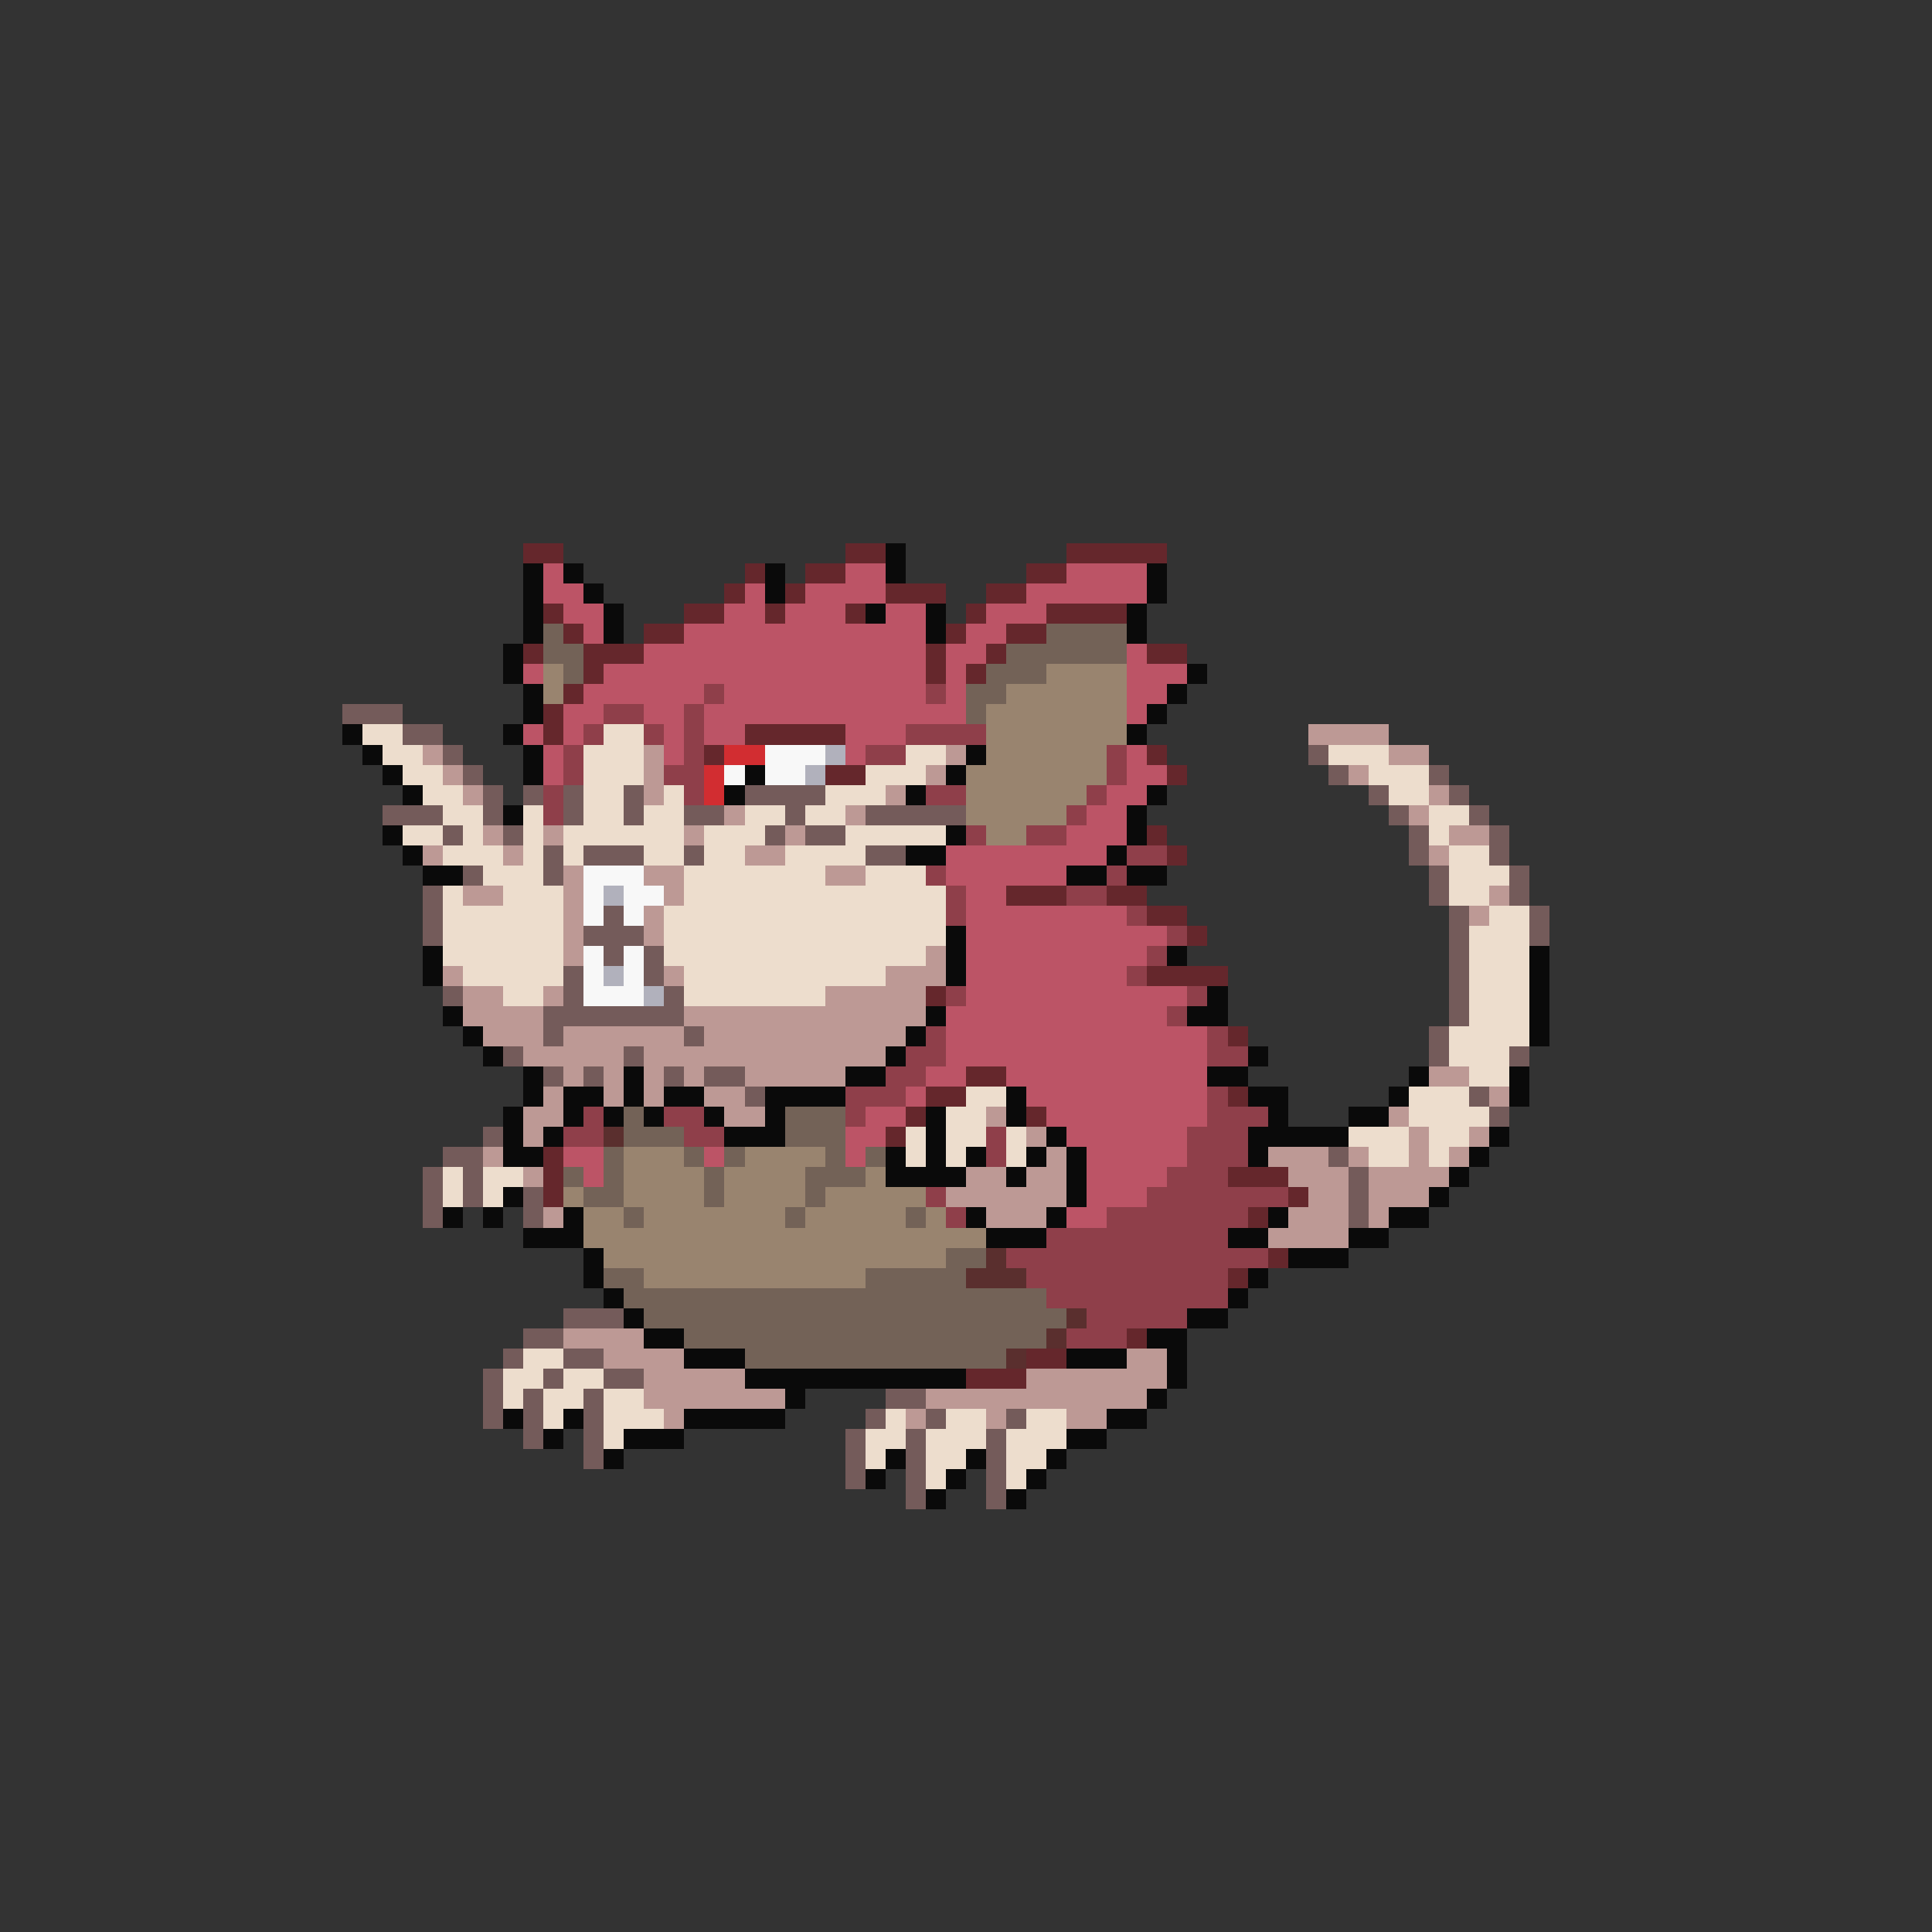 <svg xmlns="http://www.w3.org/2000/svg" viewBox="0 -0.5 96 96" shape-rendering="crispEdges">
<rect x="0" y="-0.5" width="96" height="96" fill="#333333" stroke="none"/>
<path stroke="#65272c" d="M26 27h2M42 27h2M53 27h5M37 28h1M40 28h2M51 28h2M36 29h1M39 29h1M44 29h3M49 29h2M27 30h1M34 30h2M38 30h1M42 30h1M48 30h1M52 30h4M28 31h1M32 31h2M47 31h1M50 31h2M26 32h1M29 32h3M46 32h1M49 32h1M57 32h2M29 33h1M46 33h1M48 33h1M28 34h1M27 35h1M27 36h1M37 36h5M35 37h1M57 37h1M41 38h2M58 38h1M57 41h1M58 42h1M50 44h3M55 44h2M57 45h2M59 46h1M57 48h4M46 49h1M61 51h1M48 53h2M46 54h2M61 54h1M45 55h1M51 55h1M44 56h1M27 57h1M27 58h1M61 58h3M27 59h1M64 59h1M62 60h1M63 62h1M61 63h1M56 66h1M51 67h2M48 68h3" />
<path stroke="#0a0a0a" d="M44 27h1M26 28h1M28 28h1M38 28h1M44 28h1M57 28h1M26 29h1M29 29h1M38 29h1M57 29h1M26 30h1M30 30h1M43 30h1M46 30h1M56 30h1M26 31h1M30 31h1M46 31h1M56 31h1M25 32h1M25 33h1M59 33h1M26 34h1M58 34h1M26 35h1M57 35h1M17 36h1M25 36h1M56 36h1M18 37h1M26 37h1M48 37h1M19 38h1M26 38h1M37 38h1M47 38h1M20 39h1M36 39h1M45 39h1M57 39h1M25 40h1M56 40h1M19 41h1M47 41h1M56 41h1M20 42h1M45 42h2M55 42h1M21 43h2M53 43h2M56 43h2M47 46h1M21 47h1M47 47h1M58 47h1M76 47h1M21 48h1M47 48h1M76 48h1M60 49h1M76 49h1M22 50h1M46 50h1M59 50h2M76 50h1M23 51h1M45 51h1M76 51h1M24 52h1M44 52h1M62 52h1M26 53h1M31 53h1M42 53h2M60 53h2M70 53h1M75 53h1M26 54h1M28 54h2M31 54h1M33 54h2M38 54h4M50 54h1M62 54h2M69 54h1M75 54h1M25 55h1M28 55h1M30 55h1M32 55h1M35 55h1M38 55h1M46 55h1M50 55h1M63 55h1M67 55h2M25 56h1M27 56h1M36 56h3M46 56h1M52 56h1M62 56h5M74 56h1M25 57h2M44 57h1M46 57h1M48 57h1M51 57h1M53 57h1M62 57h1M73 57h1M44 58h4M50 58h1M53 58h1M72 58h1M25 59h1M53 59h1M71 59h1M22 60h1M24 60h1M28 60h1M48 60h1M52 60h1M63 60h1M69 60h2M26 61h3M49 61h3M61 61h2M67 61h2M29 62h1M64 62h3M29 63h1M62 63h1M30 64h1M61 64h1M31 65h1M59 65h2M32 66h2M57 66h2M34 67h3M53 67h3M58 67h1M37 68h11M58 68h1M39 69h1M57 69h1M25 70h1M28 70h1M34 70h5M55 70h2M27 71h1M31 71h3M53 71h2M30 72h1M44 72h1M48 72h1M52 72h1M43 73h1M47 73h1M51 73h1M46 74h1M50 74h1" />
<path stroke="#bc5466" d="M27 28h1M42 28h2M53 28h4M27 29h2M37 29h1M40 29h4M51 29h6M28 30h2M36 30h2M39 30h3M44 30h2M49 30h3M29 31h1M34 31h12M48 31h2M32 32h14M47 32h2M56 32h1M26 33h1M30 33h16M47 33h1M56 33h3M29 34h6M36 34h10M47 34h1M56 34h2M28 35h2M32 35h2M35 35h13M56 35h1M26 36h1M28 36h1M33 36h1M35 36h2M42 36h3M27 37h1M33 37h1M42 37h1M56 37h1M27 38h1M56 38h2M55 39h2M54 40h2M53 41h3M47 42h8M47 43h6M48 44h2M48 45h8M48 46h10M48 47h9M48 48h8M48 49h11M47 50h11M47 51h13M47 52h13M46 53h2M50 53h10M45 54h1M51 54h9M43 55h2M52 55h8M42 56h2M53 56h6M28 57h2M35 57h1M42 57h1M54 57h5M29 58h1M54 58h4M54 59h3M53 60h2" />
<path stroke="#736257" d="M27 31h1M52 31h4M27 32h2M50 32h6M28 33h1M49 33h3M48 34h2M48 35h1M31 55h1M39 55h3M31 56h3M39 56h3M30 57h1M34 57h1M36 57h1M41 57h1M43 57h1M28 58h1M30 58h1M35 58h1M40 58h3M29 59h2M35 59h1M40 59h1M31 60h1M39 60h1M45 60h1M47 62h2M30 63h2M43 63h5M31 64h21M32 65h21M34 66h18M37 67h13" />
<path stroke="#99846f" d="M27 33h1M52 33h4M27 34h1M50 34h6M49 35h7M49 36h7M49 37h6M48 38h7M48 39h6M48 40h5M49 41h2M31 57h3M37 57h4M31 58h4M36 58h4M43 58h1M28 59h1M31 59h4M36 59h4M41 59h5M29 60h2M32 60h7M40 60h5M46 60h1M29 61h20M30 62h17M32 63h11" />
<path stroke="#8f3f4a" d="M35 34h1M46 34h1M30 35h2M34 35h1M29 36h1M32 36h1M34 36h1M45 36h4M28 37h1M34 37h1M43 37h2M55 37h1M28 38h1M33 38h2M55 38h1M27 39h1M34 39h1M46 39h2M54 39h1M27 40h1M53 40h1M48 41h1M51 41h2M56 42h2M46 43h1M55 43h1M47 44h1M53 44h2M47 45h1M56 45h1M58 46h1M57 47h1M56 48h1M47 49h1M59 49h1M58 50h1M46 51h1M60 51h1M45 52h2M60 52h2M44 53h2M42 54h3M60 54h1M29 55h1M33 55h2M42 55h1M60 55h3M28 56h2M34 56h2M49 56h1M59 56h3M49 57h1M59 57h3M58 58h3M46 59h1M57 59h7M47 60h1M55 60h7M52 61h9M50 62h13M51 63h10M52 64h9M54 65h5M53 66h3" />
<path stroke="#745b5a" d="M17 35h3M20 36h2M22 37h1M65 37h1M23 38h1M66 38h1M71 38h1M24 39h1M26 39h1M28 39h1M31 39h1M37 39h4M68 39h1M72 39h1M19 40h3M24 40h1M28 40h1M31 40h1M34 40h2M39 40h1M43 40h5M69 40h1M73 40h1M22 41h1M25 41h1M38 41h1M40 41h2M70 41h1M74 41h1M27 42h1M29 42h3M34 42h1M43 42h2M70 42h1M74 42h1M23 43h1M27 43h1M71 43h1M75 43h1M21 44h1M71 44h1M75 44h1M21 45h1M30 45h1M72 45h1M76 45h1M21 46h1M29 46h3M72 46h1M76 46h1M30 47h1M32 47h1M72 47h1M28 48h1M32 48h1M72 48h1M22 49h1M28 49h1M33 49h1M72 49h1M27 50h7M72 50h1M27 51h1M34 51h1M71 51h1M25 52h1M31 52h1M71 52h1M75 52h1M27 53h1M29 53h1M33 53h1M35 53h2M37 54h1M73 54h1M74 55h1M24 56h1M22 57h2M66 57h1M21 58h1M23 58h1M67 58h1M21 59h1M23 59h1M26 59h1M67 59h1M21 60h1M26 60h1M67 60h1M28 65h3M26 66h2M25 67h1M28 67h2M24 68h1M27 68h1M30 68h2M24 69h1M26 69h1M29 69h1M44 69h2M24 70h1M26 70h1M29 70h1M43 70h1M46 70h1M50 70h1M26 71h1M29 71h1M42 71h1M45 71h1M49 71h1M29 72h1M42 72h1M45 72h1M49 72h1M42 73h1M45 73h1M49 73h1M45 74h1M49 74h1" />
<path stroke="#edddcd" d="M18 36h2M30 36h2M19 37h2M29 37h3M45 37h2M66 37h3M20 38h2M29 38h3M43 38h3M68 38h3M21 39h2M29 39h2M33 39h1M41 39h3M69 39h2M22 40h2M26 40h1M29 40h2M32 40h2M37 40h2M40 40h2M71 40h2M20 41h2M23 41h1M26 41h1M28 41h6M35 41h3M42 41h5M71 41h1M22 42h3M26 42h1M28 42h1M32 42h2M35 42h2M39 42h4M72 42h2M24 43h3M34 43h7M43 43h3M72 43h3M22 44h1M25 44h3M34 44h13M72 44h2M22 45h6M33 45h14M74 45h2M22 46h6M33 46h14M73 46h3M22 47h6M33 47h13M73 47h3M23 48h5M34 48h10M73 48h3M25 49h2M34 49h7M73 49h3M73 50h3M72 51h4M72 52h3M73 53h2M48 54h2M70 54h3M47 55h2M70 55h4M45 56h1M47 56h2M50 56h1M67 56h3M71 56h2M45 57h1M47 57h1M50 57h1M68 57h2M71 57h1M22 58h1M24 58h2M22 59h1M24 59h1M26 67h2M25 68h2M28 68h2M25 69h1M27 69h2M30 69h2M27 70h1M30 70h3M44 70h1M47 70h2M51 70h2M30 71h1M43 71h2M46 71h3M50 71h3M43 72h1M46 72h2M50 72h2M46 73h1M50 73h1" />
<path stroke="#bd9995" d="M65 36h4M21 37h1M32 37h1M47 37h1M69 37h2M22 38h1M32 38h1M46 38h1M67 38h1M23 39h1M32 39h1M44 39h1M71 39h1M36 40h1M42 40h1M70 40h1M24 41h1M27 41h1M34 41h1M39 41h1M72 41h2M21 42h1M25 42h1M37 42h2M71 42h1M28 43h1M32 43h2M41 43h2M23 44h2M28 44h1M33 44h1M74 44h1M28 45h1M32 45h1M73 45h1M28 46h1M32 46h1M28 47h1M46 47h1M22 48h1M33 48h1M44 48h3M23 49h2M27 49h1M41 49h5M23 50h4M34 50h12M24 51h3M28 51h6M35 51h10M26 52h5M32 52h12M28 53h1M30 53h1M32 53h1M34 53h1M37 53h5M71 53h2M27 54h1M30 54h1M32 54h1M35 54h2M74 54h1M26 55h2M36 55h2M49 55h1M69 55h1M26 56h1M51 56h1M70 56h1M73 56h1M24 57h1M52 57h1M63 57h3M67 57h1M70 57h1M72 57h1M26 58h1M48 58h2M51 58h2M64 58h3M68 58h4M47 59h6M65 59h2M68 59h3M27 60h1M49 60h3M64 60h3M68 60h1M63 61h4M28 66h4M30 67h4M56 67h2M32 68h5M51 68h7M32 69h7M46 69h11M33 70h1M45 70h1M49 70h1M53 70h2" />
<path stroke="#d22d31" d="M36 37h2M35 38h1M35 39h1" />
<path stroke="#f8f8f8" d="M38 37h3M36 38h1M38 38h2M29 43h3M29 44h1M31 44h2M29 45h1M31 45h1M29 47h1M31 47h1M29 48h1M31 48h1M29 49h3" />
<path stroke="#b1b1bc" d="M41 37h1M40 38h1M30 44h1M30 48h1M32 49h1" />
<path stroke="#5a2f2e" d="M30 56h1M49 62h1M48 63h3M53 65h1M52 66h1M50 67h1" />
</svg>